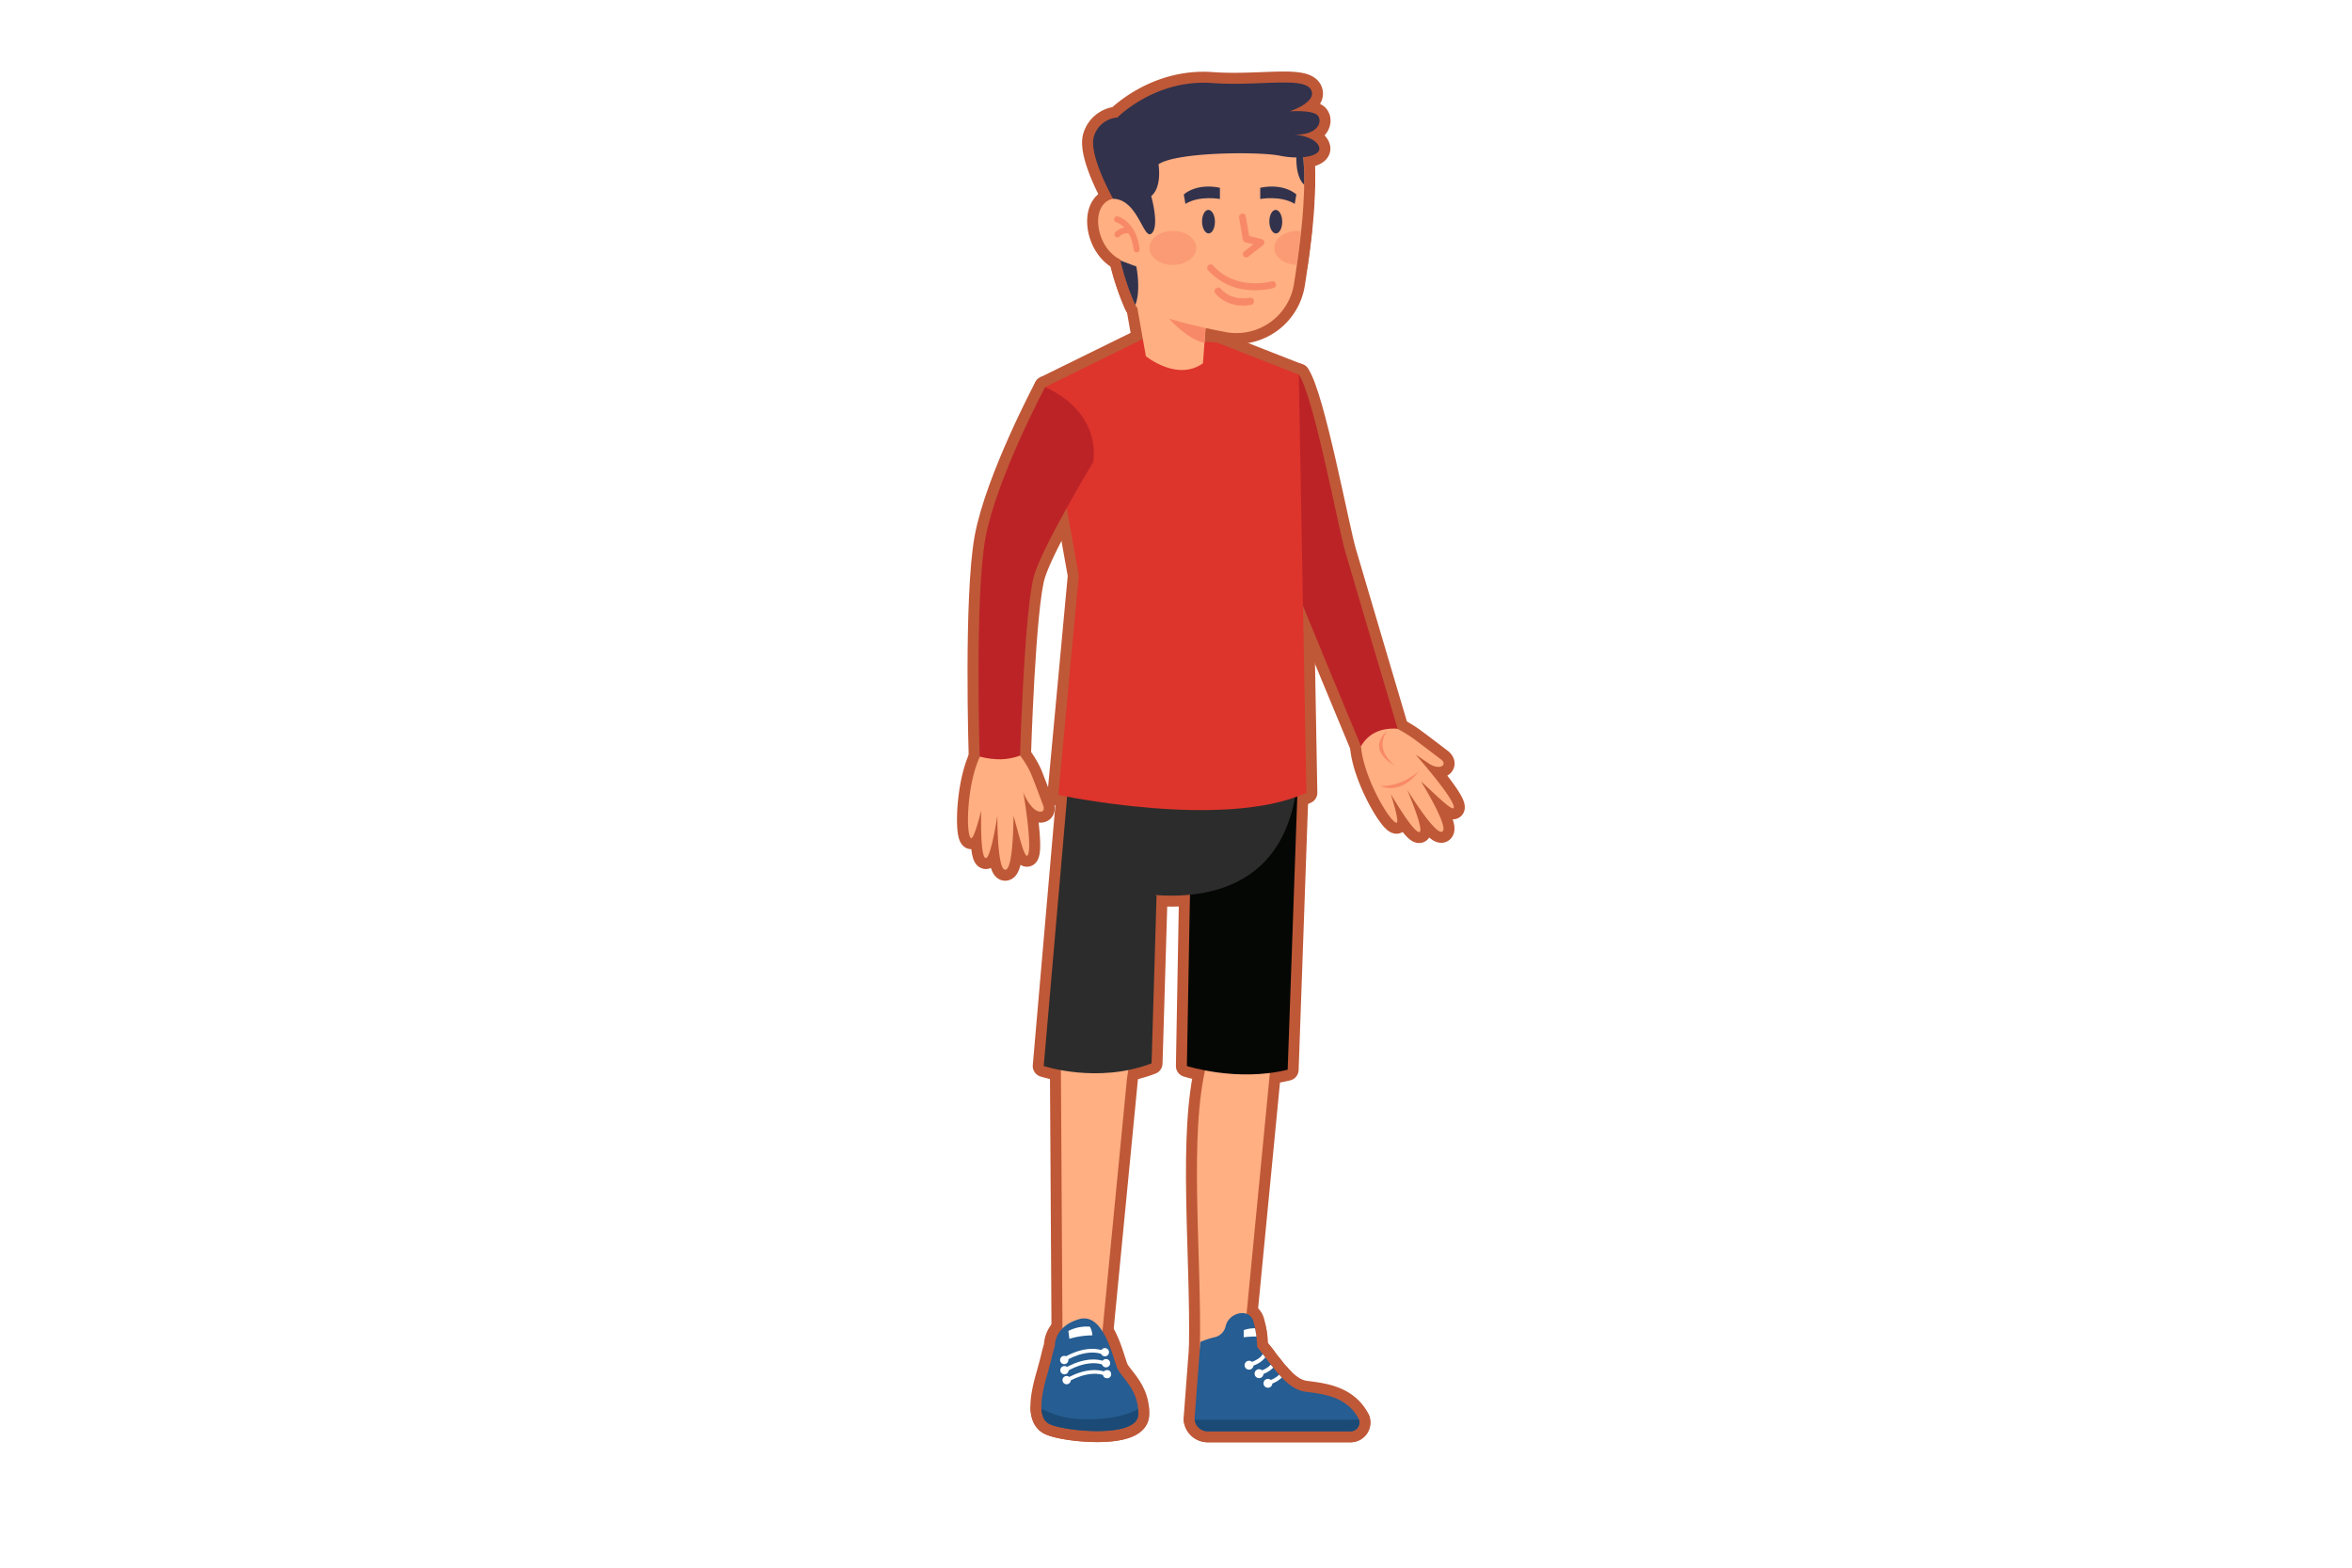 <svg xmlns="http://www.w3.org/2000/svg" viewBox="0 0 750 500"><defs><style>.cls-1{fill:#fff;}.cls-2{fill:none;stroke:#bf5837;stroke-linejoin:round;stroke-width:7px;}.cls-3{fill:#ffaf82;}.cls-4{fill:#265d92;}.cls-5{fill:#1a4a75;}.cls-6{fill:#050705;}.cls-7{fill:#2c2c2c;}.cls-11,.cls-8{fill:#f88968;}.cls-9{fill:#bc2327;}.cls-10{fill:#dd342c;}.cls-11{opacity:0.5;}.cls-12{fill:#32324c;}</style></defs><g id="BACKGROUND"><rect class="cls-1" width="750" height="500"/></g><g id="OBJECTS"><path class="cls-2" d="M384.73,339.41c-5.72,22.32-1.53,60.68-2.1,90.59l14.25-4.55,8.32-86Z" transform="translate(0)"/><path class="cls-2" d="M430.68,456.5H385.14a4.21,4.21,0,0,1-4.18-3.66,4.27,4.27,0,0,1,0-.88L382.78,428a26.11,26.11,0,0,1,4.55-1.5,4.65,4.65,0,0,0,3.38-3.07l.09-.35c1-4.6,7.68-6.06,8.91-1.56.16.58.29,1.14.41,1.69,0,.13.06.27.08.4.2,1,.34,1.86.44,2.63a.11.11,0,0,1,0,.05,25.72,25.72,0,0,1,.23,3.26c.6.76,1.18,1.51,1.75,2.26.29.36.56.73.84,1.09l1.75,2.27.79,1c.64.79,1.26,1.54,1.88,2.23.28.32.56.63.85.93,2.35,2.47,4.72,4.15,7.52,4.54,4.93.68,13,1.23,16.9,8.47a3.05,3.05,0,0,1,.2.46A2.82,2.82,0,0,1,430.68,456.5Z" transform="translate(0)"/><path class="cls-2" d="M430.68,456.5H385.14a4.21,4.21,0,0,1-4.18-3.66h52.4A2.82,2.82,0,0,1,430.68,456.5Z" transform="translate(0)"/><path class="cls-2" d="M403.47,432.94a7.91,7.91,0,0,1-3.77,2.58c-.37.15-.77.3-1.21.44l-.39-1.19c.43-.14.82-.28,1.17-.43,2.49-1,3.17-2,3.36-2.49C402.92,432.21,403.19,432.58,403.47,432.94Z" transform="translate(0)"/><path class="cls-2" d="M399.71,435.36A1.42,1.42,0,1,1,398.3,434,1.42,1.42,0,0,1,399.71,435.36Z" transform="translate(0)"/><path class="cls-2" d="M406,436.21a9,9,0,0,1-3.11,2c-.44.19-.92.36-1.45.54l-.39-1.19c.49-.17.94-.33,1.33-.49a7.36,7.36,0,0,0,2.83-1.82Z" transform="translate(0)"/><path class="cls-2" d="M402.9,438.11a1.42,1.42,0,1,1-1.41-1.41A1.42,1.42,0,0,1,402.9,438.11Z" transform="translate(0)"/><path class="cls-2" d="M408.74,439.37a9.21,9.21,0,0,1-3,1.88c-.44.19-.92.37-1.46.55l-.39-1.2c.49-.16.94-.33,1.34-.49a7.81,7.81,0,0,0,2.68-1.67C408.17,438.76,408.45,439.07,408.74,439.37Z" transform="translate(0)"/><path class="cls-2" d="M405.72,441.2a1.41,1.41,0,1,1-1.41-1.41A1.41,1.41,0,0,1,405.72,441.2Z" transform="translate(0)"/><path class="cls-2" d="M400.64,426.28a31.67,31.67,0,0,0-4.05.23l0-2.28a10.15,10.15,0,0,1,3.59-.58C400.4,424.61,400.54,425.51,400.64,426.28Z" transform="translate(0)"/><path class="cls-2" d="M380,255.32,378.47,340s16,5.16,32.14,1.17l3.45-97.88Z" transform="translate(0)"/><path class="cls-2" d="M338.15,323c0,5.83,0,11.09.13,15.31l.53,88.2h12.55l8-82.44L362.51,323Z" transform="translate(0)"/><path class="cls-2" d="M340.27,247S338.57,277.58,351,282s62,14.08,63-38.72Z" transform="translate(0)"/><path class="cls-2" d="M340.26,254.35,332.82,340s17.21,5.73,34.39-.85l1.59-53.39Z" transform="translate(0)"/><path class="cls-2" d="M362.94,451.26c-.39,7.78-24.71,5.1-28.6,2.76-1.5-.9-2.13-2.64-2.24-4.74-.19-3.36.91-7.65,1.87-11,1.55-5.48,1.34-5.37,2.42-9.12,0,0-.28-6.09,7.69-8.42s10.89,12.84,12.25,15.76c1.25,2.67,6.09,6.33,6.59,12.9A14.64,14.64,0,0,1,362.94,451.26Z" transform="translate(0)"/><path class="cls-2" d="M339.75,434.06l-.64-1c.3-.19,7.33-4.7,13.45-2l-.46,1.06C346.55,429.7,339.82,434,339.75,434.06Z" transform="translate(0)"/><path class="cls-2" d="M340.45,440.83l-.64-1c.29-.19,7.33-4.7,13.45-2l-.47,1.06C347.24,436.47,340.51,440.79,340.45,440.83Z" transform="translate(0)"/><path class="cls-2" d="M340.1,437.45l-.64-1c.3-.19,7.33-4.7,13.45-2l-.47,1.07C346.89,433.09,340.17,437.4,340.1,437.45Z" transform="translate(0)"/><path class="cls-2" d="M340.68,433.76a1.32,1.32,0,1,1-1.32-1.32A1.32,1.32,0,0,1,340.68,433.76Z" transform="translate(0)"/><path class="cls-2" d="M340.75,437a1.32,1.32,0,1,1-1.32-1.31A1.32,1.32,0,0,1,340.75,437Z" transform="translate(0)"/><path class="cls-2" d="M341.44,440.17a1.32,1.32,0,1,1-1.31-1.31A1.31,1.31,0,0,1,341.44,440.17Z" transform="translate(0)"/><circle class="cls-2" cx="353.02" cy="438.28" r="1.31"/><path class="cls-2" d="M354,434.78a1.32,1.32,0,1,1-1.31-1.32A1.31,1.31,0,0,1,354,434.78Z" transform="translate(0)"/><path class="cls-2" d="M353.64,431.28a1.31,1.31,0,1,1-1.31-1.32A1.31,1.31,0,0,1,353.64,431.28Z" transform="translate(0)"/><path class="cls-2" d="M362.94,451.26c-.39,7.78-24.71,5.1-28.6,2.76-1.5-.9-2.13-2.64-2.24-4.74a28.55,28.55,0,0,0,13.78,3.39c8.25.15,14.2-1.52,17-3.29A14.64,14.64,0,0,1,362.94,451.26Z" transform="translate(0)"/><path class="cls-2" d="M347.52,423.13a13,13,0,0,0-6.84,1.36L341,427a26.73,26.73,0,0,1,7.33-1.1A5.79,5.79,0,0,0,347.52,423.13Z" transform="translate(0)"/><path class="cls-2" d="M442.91,231.15a45.17,45.17,0,0,1,7.46,4.18c3.24,2.37,7.1,5.34,9.08,6.84,2.37,1.8-.4,3.66-3.81,1.35s-4.21-2.82-4.21-2.82,10.6,12,12,16c1.25,3.71-4.92-2.58-10.32-7.51,0,0,8.24,13.32,7.07,15.71-1.53,3.15-11.46-13-11.46-13s5.55,13,3.91,13.46c-1.84.49-9.15-12.13-9.15-12.13s3,9.28,1.83,9.18c-2.37-.18-12.67-18.2-11.22-27.58C434.07,234.82,440.64,230.69,442.91,231.15Z" transform="translate(0)"/><path class="cls-2" d="M452.59,245.86s-5.45,5.15-12.41,4.78C440.18,250.64,446.34,254.09,452.59,245.86Z" transform="translate(0)"/><path class="cls-2" d="M445.12,244.39s-7.29-4.86-2.82-11.18C442.3,233.21,435,238.7,445.12,244.39Z" transform="translate(0)"/><path class="cls-2" d="M396.74,130.15s5.59,30.41,12.68,48.14S434,238,434,238c2-3.54,5.73-6,11.67-5.57,0,0-11.72-39.49-16.71-56.5-2.22-7.58-10-49.43-14.78-56.47C414.16,119.5,397.44,127.54,396.74,130.15Z" transform="translate(0)"/><path class="cls-2" d="M364.71,108l-31.45,15.47L344,183.54l-6.51,70s52.94,11.34,79.08-.7L414.16,119.5,388,109.24Z" transform="translate(0)"/><path class="cls-2" d="M324,239.43a29.76,29.76,0,0,1,4.77,7.33c1.51,3.72,2.94,7.67,3.83,10,1.07,2.78-1.76,2.67-3.52.59-2.66-3.15-2.87-5.3-2.87-5.3S328.92,267.77,328,272c-.88,3.82-2.81-4.78-4.81-11.81,0,0,0,15.66-2.26,17.08-3,1.86-2.89-17.1-2.89-17.1s-2.13,14-3.76,13.49c-1.83-.55-1.39-15.12-1.39-15.12s-2.32,9.47-3.29,8.76c-1.91-1.41-1.18-22.15,5-29.36C314.55,237.89,322.31,237.84,324,239.43Z" transform="translate(0)"/><path class="cls-2" d="M333.26,123.46s-15.52,29.22-19,48-1.86,69.85-1.86,69.85c4.91,1.25,9,1.13,12.86-.32,0,0,1.43-47.79,4.6-57.8s18.68-35.71,18.68-35.71S352,132.08,333.26,123.46Z" transform="translate(0)"/><path class="cls-2" d="M385.13,95.2l-1.05,14.18-.49,6.5c-8.29,5.89-18.2-2.28-18.2-2.28l-4-22.65c3.83-2.48,13.25,1,19.08,2.75C383.25,94.52,385.13,95.2,385.13,95.2Z" transform="translate(0)"/><path class="cls-2" d="M385.13,95.2l-1.05,14.18c-9.56-2.4-17.35-15.85-17.35-15.85l13.77.17C383.25,94.52,385.13,95.2,385.13,95.2Z" transform="translate(0)"/><path class="cls-2" d="M415.87,57.35c0,.5,0,1,0,1.55V59c0,1.71-.1,3.48-.21,5.3,0,.17,0,.34,0,.51-.17,2.9-.44,5.9-.75,8.9-.08.65-.15,1.3-.22,1.94-.24,2.09-.5,4.17-.78,6.21-.05.41-.11.81-.17,1.22-.11.81-.23,1.62-.35,2.41-.25,1.75-.51,3.45-.77,5.09a18.59,18.59,0,0,1-21.82,15.33c-10.15-1.92-20.5-4.56-28.41-8l-.31-.66a81.48,81.48,0,0,1-4.73-14.18,80.87,80.87,0,0,1-1.75-28.91c3.1-24,53.76-26.11,59.68-6.36,0,.23.08.45.11.69A58.79,58.79,0,0,1,415.87,57.35Z" transform="translate(0)"/><path class="cls-2" d="M381.47,79.07c0,3-3.34,5.43-7.47,5.43s-7.48-2.43-7.48-5.43,3.35-5.43,7.48-5.43S381.47,76.07,381.47,79.07Z" transform="translate(0)"/><path class="cls-2" d="M414.85,73.69c-.08.65-.15,1.3-.22,1.94-.24,2.09-.5,4.17-.78,6.21-.05.41-.11.81-.17,1.22l-.21,1.43c-4-.12-7.15-2.51-7.15-5.42s3.35-5.43,7.48-5.43C414.16,73.64,414.51,73.66,414.85,73.69Z" transform="translate(0)"/><path class="cls-2" d="M415.87,57.34c0,.51,0,1,0,1.56-3.22-2.95-2.4-10.38-2.4-10.38a6.24,6.24,0,0,1,1.88,0A58.65,58.65,0,0,1,415.87,57.34Z" transform="translate(0)"/><path class="cls-2" d="M362,97.26a80.08,80.08,0,0,1-4.74-14.17L362.36,85S363.9,92.84,362,97.26Z" transform="translate(0)"/><path class="cls-2" d="M387.42,70.67c0,2.08-.88,3.77-2,3.78s-2.08-1.65-2.11-3.73.88-3.77,2-3.78S387.4,68.6,387.42,70.67Z" transform="translate(0)"/><path class="cls-2" d="M408.88,70.67c0,2.08-.88,3.77-2,3.78s-2.08-1.65-2.11-3.73.88-3.77,2-3.78S408.86,68.6,408.88,70.67Z" transform="translate(0)"/><path class="cls-2" d="M363.07,67.44s-5.86-6.93-10.65-2.82c-5.28,4.54-1,19.65,9.81,19.18Z" transform="translate(0)"/><path class="cls-2" d="M362.39,80.51a.94.94,0,0,1-.88-.83c-1-7.75-5.68-8.82-5.73-8.83a1,1,0,0,1,.4-1.87c.24,0,6.07,1.38,7.22,10.45a1,1,0,0,1-.83,1.07Z" transform="translate(0)"/><path class="cls-2" d="M356.25,75.72a1,1,0,0,1-.57-.24,1,1,0,0,1-.09-1.34,5.36,5.36,0,0,1,5.07-1.53,1,1,0,0,1-.39,1.87,3.49,3.49,0,0,0-3.25.92A1,1,0,0,1,356.25,75.72Z" transform="translate(0)"/><path class="cls-2" d="M398.72,92.53a19.21,19.21,0,0,1-13.49-6.37,1.09,1.09,0,1,1,1.63-1.46c7.28,8.18,18.45,5.1,18.56,5.06a1.1,1.1,0,1,1,.6,2.11A23.53,23.53,0,0,1,398.72,92.53Z" transform="translate(0)"/><path class="cls-2" d="M395.55,97.43a11.29,11.29,0,0,1-8.06-3.9,1.16,1.16,0,0,1,1.84-1.41c.14.18,3.13,3.92,9.26,2.82a1.16,1.16,0,0,1,.4,2.28A14.33,14.33,0,0,1,395.55,97.43Z" transform="translate(0)"/><path class="cls-2" d="M397.37,82.13a1.11,1.11,0,0,1-.79-.42,1.09,1.09,0,0,1,.19-1.54l2.89-2.26-2.54-.63a1.11,1.11,0,0,1-.82-.88l-1.19-7a1.09,1.09,0,1,1,2.15-.37l1.08,6.25,4,1a1.1,1.1,0,0,1,.41,1.93l-4.67,3.65A1.12,1.12,0,0,1,397.37,82.13Z" transform="translate(0)"/><path class="cls-2" d="M354.94,63.4s-7.8-13.87-6.16-19.76a8.5,8.5,0,0,1,7.53-6.16s12-12.28,30.08-11c15,1.1,29.48-2.19,31.69,2.19,2,4-6.85,6.85-6.85,6.85s7.4-.55,9,1.37-.08,6.44-7.78,6c0,0,6.41.34,8.05,3.63s-5.75,4.51-12.32,3.15-33-1.24-38.76,2.73c0,0,1.23,7.25-2.33,10.13,0,0,2.74,9.6.14,11.92S362.92,63.53,354.94,63.4Z" transform="translate(0)"/><path class="cls-2" d="M389,59.88v3.58s-6.54-1.2-11,1.57l-.51-3S381.28,58.31,389,59.88Z" transform="translate(0)"/><path class="cls-2" d="M401.86,59.88v3.58s6.54-1.2,11,1.57l.52-3S409.62,58.31,401.86,59.88Z" transform="translate(0)"/><path class="cls-3" d="M384.73,339.41c-5.72,22.32-1.53,60.68-2.1,90.59l14.25-4.55,8.32-86Z" transform="translate(0)"/><path class="cls-4" d="M430.68,456.5H385.14a4.21,4.21,0,0,1-4.18-3.66,4.27,4.27,0,0,1,0-.88L382.78,428a26.11,26.11,0,0,1,4.55-1.5,4.65,4.65,0,0,0,3.38-3.07l.09-.35c1-4.6,7.68-6.06,8.91-1.56.16.58.29,1.14.41,1.69,0,.13.06.27.08.4.2,1,.34,1.86.44,2.63a.11.11,0,0,1,0,.05,25.72,25.72,0,0,1,.23,3.26c.6.76,1.18,1.51,1.75,2.26.29.36.56.73.84,1.09l1.75,2.27.79,1c.64.79,1.26,1.54,1.88,2.23.28.32.56.63.85.93,2.35,2.47,4.72,4.15,7.52,4.54,4.93.68,13,1.23,16.9,8.47a3.05,3.05,0,0,1,.2.46A2.82,2.82,0,0,1,430.68,456.5Z" transform="translate(0)"/><path class="cls-5" d="M430.68,456.5H385.14a4.21,4.21,0,0,1-4.18-3.66h52.4A2.82,2.82,0,0,1,430.68,456.5Z" transform="translate(0)"/><path class="cls-1" d="M403.47,432.94a7.91,7.91,0,0,1-3.77,2.58c-.37.15-.77.3-1.21.44l-.39-1.19c.43-.14.82-.28,1.17-.43,2.49-1,3.17-2,3.36-2.49C402.92,432.21,403.19,432.58,403.47,432.94Z" transform="translate(0)"/><path class="cls-1" d="M399.71,435.36A1.42,1.42,0,1,1,398.3,434,1.42,1.42,0,0,1,399.71,435.36Z" transform="translate(0)"/><path class="cls-1" d="M406,436.21a9,9,0,0,1-3.11,2c-.44.19-.92.36-1.45.54l-.39-1.19c.49-.17.94-.33,1.33-.49a7.36,7.36,0,0,0,2.83-1.82Z" transform="translate(0)"/><path class="cls-1" d="M402.9,438.11a1.42,1.42,0,1,1-1.41-1.41A1.42,1.42,0,0,1,402.9,438.11Z" transform="translate(0)"/><path class="cls-1" d="M408.74,439.37a9.21,9.21,0,0,1-3,1.88c-.44.19-.92.37-1.46.55l-.39-1.2c.49-.16.94-.33,1.34-.49a7.81,7.81,0,0,0,2.68-1.67C408.17,438.76,408.45,439.07,408.74,439.37Z" transform="translate(0)"/><path class="cls-1" d="M405.72,441.2a1.41,1.41,0,1,1-1.41-1.41A1.41,1.41,0,0,1,405.72,441.2Z" transform="translate(0)"/><path class="cls-1" d="M400.64,426.28a31.67,31.67,0,0,0-4.05.23l0-2.28a10.15,10.15,0,0,1,3.59-.58C400.4,424.61,400.54,425.51,400.64,426.28Z" transform="translate(0)"/><path class="cls-6" d="M380,255.32,378.47,340s16,5.16,32.14,1.17l3.45-97.88Z" transform="translate(0)"/><path class="cls-3" d="M338.15,323c0,5.83,0,11.09.13,15.31l.53,88.2h12.55l8-82.44L362.51,323Z" transform="translate(0)"/><path class="cls-7" d="M340.27,247S338.57,277.58,351,282s62,14.08,63-38.72Z" transform="translate(0)"/><path class="cls-7" d="M340.26,254.35,332.82,340s17.21,5.73,34.39-.85l1.59-53.39Z" transform="translate(0)"/><path class="cls-4" d="M362.94,451.26c-.39,7.78-24.71,5.1-28.6,2.76-1.5-.9-2.13-2.64-2.24-4.74-.19-3.36.91-7.65,1.87-11,1.55-5.48,1.34-5.37,2.42-9.12,0,0-.28-6.09,7.69-8.42s10.89,12.84,12.25,15.76c1.25,2.67,6.09,6.33,6.59,12.9A14.64,14.64,0,0,1,362.94,451.26Z" transform="translate(0)"/><path class="cls-1" d="M339.75,434.06l-.64-1c.3-.19,7.33-4.7,13.45-2l-.46,1.06C346.55,429.7,339.82,434,339.75,434.06Z" transform="translate(0)"/><path class="cls-1" d="M340.45,440.83l-.64-1c.29-.19,7.33-4.7,13.45-2l-.47,1.06C347.24,436.47,340.51,440.79,340.45,440.83Z" transform="translate(0)"/><path class="cls-1" d="M340.1,437.45l-.64-1c.3-.19,7.33-4.7,13.45-2l-.47,1.07C346.89,433.09,340.17,437.4,340.1,437.45Z" transform="translate(0)"/><path class="cls-1" d="M340.68,433.76a1.32,1.32,0,1,1-1.32-1.32A1.32,1.32,0,0,1,340.68,433.76Z" transform="translate(0)"/><path class="cls-1" d="M340.75,437a1.32,1.32,0,1,1-1.32-1.31A1.32,1.32,0,0,1,340.75,437Z" transform="translate(0)"/><path class="cls-1" d="M341.44,440.17a1.32,1.32,0,1,1-1.31-1.31A1.31,1.31,0,0,1,341.44,440.17Z" transform="translate(0)"/><circle class="cls-1" cx="353.02" cy="438.28" r="1.31"/><path class="cls-1" d="M354,434.78a1.32,1.32,0,1,1-1.31-1.32A1.31,1.31,0,0,1,354,434.78Z" transform="translate(0)"/><path class="cls-1" d="M353.64,431.28a1.31,1.31,0,1,1-1.31-1.32A1.31,1.31,0,0,1,353.64,431.28Z" transform="translate(0)"/><path class="cls-5" d="M362.94,451.26c-.39,7.78-24.71,5.1-28.6,2.76-1.5-.9-2.13-2.64-2.24-4.74a28.55,28.55,0,0,0,13.78,3.39c8.25.15,14.2-1.52,17-3.29A14.64,14.64,0,0,1,362.94,451.26Z" transform="translate(0)"/><path class="cls-1" d="M347.52,423.13a13,13,0,0,0-6.84,1.36L341,427a26.73,26.73,0,0,1,7.33-1.1A5.79,5.79,0,0,0,347.52,423.13Z" transform="translate(0)"/><path class="cls-3" d="M442.91,231.15a45.17,45.17,0,0,1,7.46,4.18c3.24,2.37,7.1,5.34,9.08,6.84,2.37,1.8-.4,3.66-3.81,1.35s-4.21-2.82-4.21-2.82,10.6,12,12,16c1.25,3.71-4.92-2.58-10.32-7.51,0,0,8.24,13.32,7.07,15.71-1.53,3.15-11.46-13-11.46-13s5.55,13,3.91,13.46c-1.84.49-9.15-12.13-9.15-12.13s3,9.28,1.83,9.18c-2.37-.18-12.67-18.2-11.22-27.58C434.07,234.82,440.64,230.69,442.91,231.15Z" transform="translate(0)"/><path class="cls-8" d="M452.59,245.86s-5.45,5.15-12.41,4.78C440.18,250.64,446.34,254.09,452.59,245.86Z" transform="translate(0)"/><path class="cls-8" d="M445.12,244.39s-7.29-4.86-2.82-11.18C442.3,233.21,435,238.7,445.12,244.39Z" transform="translate(0)"/><path class="cls-9" d="M396.74,130.15s5.59,30.41,12.68,48.14S434,238,434,238c2-3.54,5.73-6,11.67-5.57,0,0-11.72-39.49-16.71-56.5-2.22-7.58-10-49.43-14.78-56.47C414.16,119.5,397.44,127.54,396.74,130.15Z" transform="translate(0)"/><path class="cls-10" d="M364.71,108l-31.45,15.47L344,183.54l-6.51,70s52.94,11.34,79.08-.7L414.16,119.5,388,109.24Z" transform="translate(0)"/><path class="cls-3" d="M324,239.43a29.76,29.76,0,0,1,4.77,7.33c1.51,3.72,2.94,7.67,3.83,10,1.07,2.78-1.76,2.67-3.52.59-2.66-3.15-2.87-5.3-2.87-5.3S328.92,267.77,328,272c-.88,3.82-2.81-4.78-4.81-11.81,0,0,0,15.66-2.26,17.08-3,1.86-2.89-17.1-2.89-17.1s-2.13,14-3.76,13.49c-1.83-.55-1.39-15.12-1.39-15.12s-2.32,9.47-3.29,8.76c-1.91-1.41-1.18-22.15,5-29.36C314.55,237.89,322.31,237.84,324,239.43Z" transform="translate(0)"/><path class="cls-9" d="M333.26,123.46s-15.52,29.22-19,48-1.86,69.85-1.86,69.85c4.91,1.25,9,1.13,12.86-.32,0,0,1.43-47.79,4.6-57.8s18.68-35.71,18.68-35.71S352,132.08,333.26,123.46Z" transform="translate(0)"/><path class="cls-3" d="M385.13,95.2l-1.05,14.18-.49,6.5c-8.29,5.89-18.2-2.28-18.2-2.28l-4-22.65c3.83-2.48,13.25,1,19.08,2.75C383.25,94.52,385.13,95.2,385.13,95.2Z" transform="translate(0)"/><path class="cls-8" d="M385.13,95.2l-1.05,14.18c-9.56-2.4-17.35-15.85-17.35-15.85l13.77.17C383.25,94.52,385.13,95.2,385.13,95.2Z" transform="translate(0)"/><path class="cls-3" d="M415.87,57.35c0,.5,0,1,0,1.55V59c0,1.71-.1,3.48-.21,5.3,0,.17,0,.34,0,.51-.17,2.9-.44,5.9-.75,8.9-.08.65-.15,1.3-.22,1.94-.24,2.09-.5,4.17-.78,6.21-.05.41-.11.81-.17,1.22-.11.81-.23,1.62-.35,2.41-.25,1.75-.51,3.45-.77,5.09a18.59,18.59,0,0,1-21.82,15.33c-10.15-1.92-20.5-4.56-28.41-8l-.31-.66a81.48,81.48,0,0,1-4.73-14.18,80.87,80.87,0,0,1-1.75-28.91c3.1-24,53.76-26.11,59.68-6.36,0,.23.08.45.11.69A58.79,58.79,0,0,1,415.87,57.35Z" transform="translate(0)"/><path class="cls-11" d="M381.47,79.07c0,3-3.34,5.43-7.47,5.43s-7.48-2.43-7.48-5.43,3.35-5.43,7.48-5.43S381.47,76.07,381.47,79.07Z" transform="translate(0)"/><path class="cls-11" d="M414.85,73.69c-.08.65-.15,1.3-.22,1.94-.24,2.09-.5,4.17-.78,6.21-.05.41-.11.81-.17,1.22l-.21,1.43c-4-.12-7.15-2.51-7.15-5.42s3.35-5.43,7.48-5.43C414.16,73.64,414.51,73.66,414.85,73.69Z" transform="translate(0)"/><path class="cls-12" d="M415.87,57.34c0,.51,0,1,0,1.56-3.22-2.95-2.4-10.38-2.4-10.38a6.24,6.24,0,0,1,1.88,0A58.65,58.65,0,0,1,415.87,57.34Z" transform="translate(0)"/><path class="cls-12" d="M362,97.26a80.08,80.08,0,0,1-4.74-14.17L362.36,85S363.9,92.84,362,97.26Z" transform="translate(0)"/><path class="cls-12" d="M387.42,70.67c0,2.08-.88,3.77-2,3.78s-2.08-1.65-2.11-3.73.88-3.77,2-3.78S387.4,68.6,387.42,70.67Z" transform="translate(0)"/><path class="cls-12" d="M408.88,70.67c0,2.08-.88,3.77-2,3.78s-2.08-1.65-2.11-3.73.88-3.77,2-3.78S408.86,68.6,408.88,70.67Z" transform="translate(0)"/><path class="cls-3" d="M363.07,67.44s-5.86-6.93-10.65-2.82c-5.28,4.54-1,19.65,9.81,19.18Z" transform="translate(0)"/><path class="cls-8" d="M362.39,80.51a.94.94,0,0,1-.88-.83c-1-7.75-5.68-8.82-5.73-8.83a1,1,0,0,1,.4-1.87c.24,0,6.07,1.38,7.22,10.45a1,1,0,0,1-.83,1.07Z" transform="translate(0)"/><path class="cls-8" d="M356.25,75.72a1,1,0,0,1-.57-.24,1,1,0,0,1-.09-1.34,5.36,5.36,0,0,1,5.07-1.53,1,1,0,0,1-.39,1.87,3.49,3.49,0,0,0-3.25.92A1,1,0,0,1,356.25,75.72Z" transform="translate(0)"/><path class="cls-8" d="M398.72,92.53a19.21,19.21,0,0,1-13.49-6.37,1.09,1.09,0,1,1,1.63-1.46c7.28,8.18,18.45,5.1,18.56,5.06a1.1,1.1,0,1,1,.6,2.11A23.53,23.53,0,0,1,398.72,92.53Z" transform="translate(0)"/><path class="cls-8" d="M395.55,97.43a11.29,11.29,0,0,1-8.06-3.9,1.16,1.16,0,0,1,1.84-1.41c.14.18,3.13,3.92,9.26,2.82a1.16,1.16,0,0,1,.4,2.28A14.33,14.33,0,0,1,395.55,97.43Z" transform="translate(0)"/><path class="cls-8" d="M397.37,82.13a1.11,1.11,0,0,1-.79-.42,1.09,1.09,0,0,1,.19-1.54l2.89-2.26-2.54-.63a1.11,1.11,0,0,1-.82-.88l-1.19-7a1.09,1.09,0,1,1,2.15-.37l1.08,6.25,4,1a1.1,1.1,0,0,1,.41,1.93l-4.67,3.65A1.12,1.12,0,0,1,397.37,82.13Z" transform="translate(0)"/><path class="cls-12" d="M354.94,63.4s-7.8-13.87-6.16-19.76a8.5,8.5,0,0,1,7.53-6.16s12-12.28,30.08-11c15,1.1,29.48-2.19,31.69,2.19,2,4-6.85,6.85-6.85,6.85s7.4-.55,9,1.37-.08,6.44-7.78,6c0,0,6.41.34,8.05,3.63s-5.75,4.51-12.32,3.15-33-1.24-38.76,2.73c0,0,1.23,7.25-2.33,10.13,0,0,2.74,9.6.14,11.92S362.92,63.53,354.94,63.4Z" transform="translate(0)"/><path class="cls-12" d="M389,59.88v3.58s-6.54-1.2-11,1.57l-.51-3S381.28,58.31,389,59.88Z" transform="translate(0)"/><path class="cls-12" d="M401.86,59.88v3.58s6.54-1.2,11,1.57l.52-3S409.62,58.31,401.86,59.88Z" transform="translate(0)"/></g></svg>